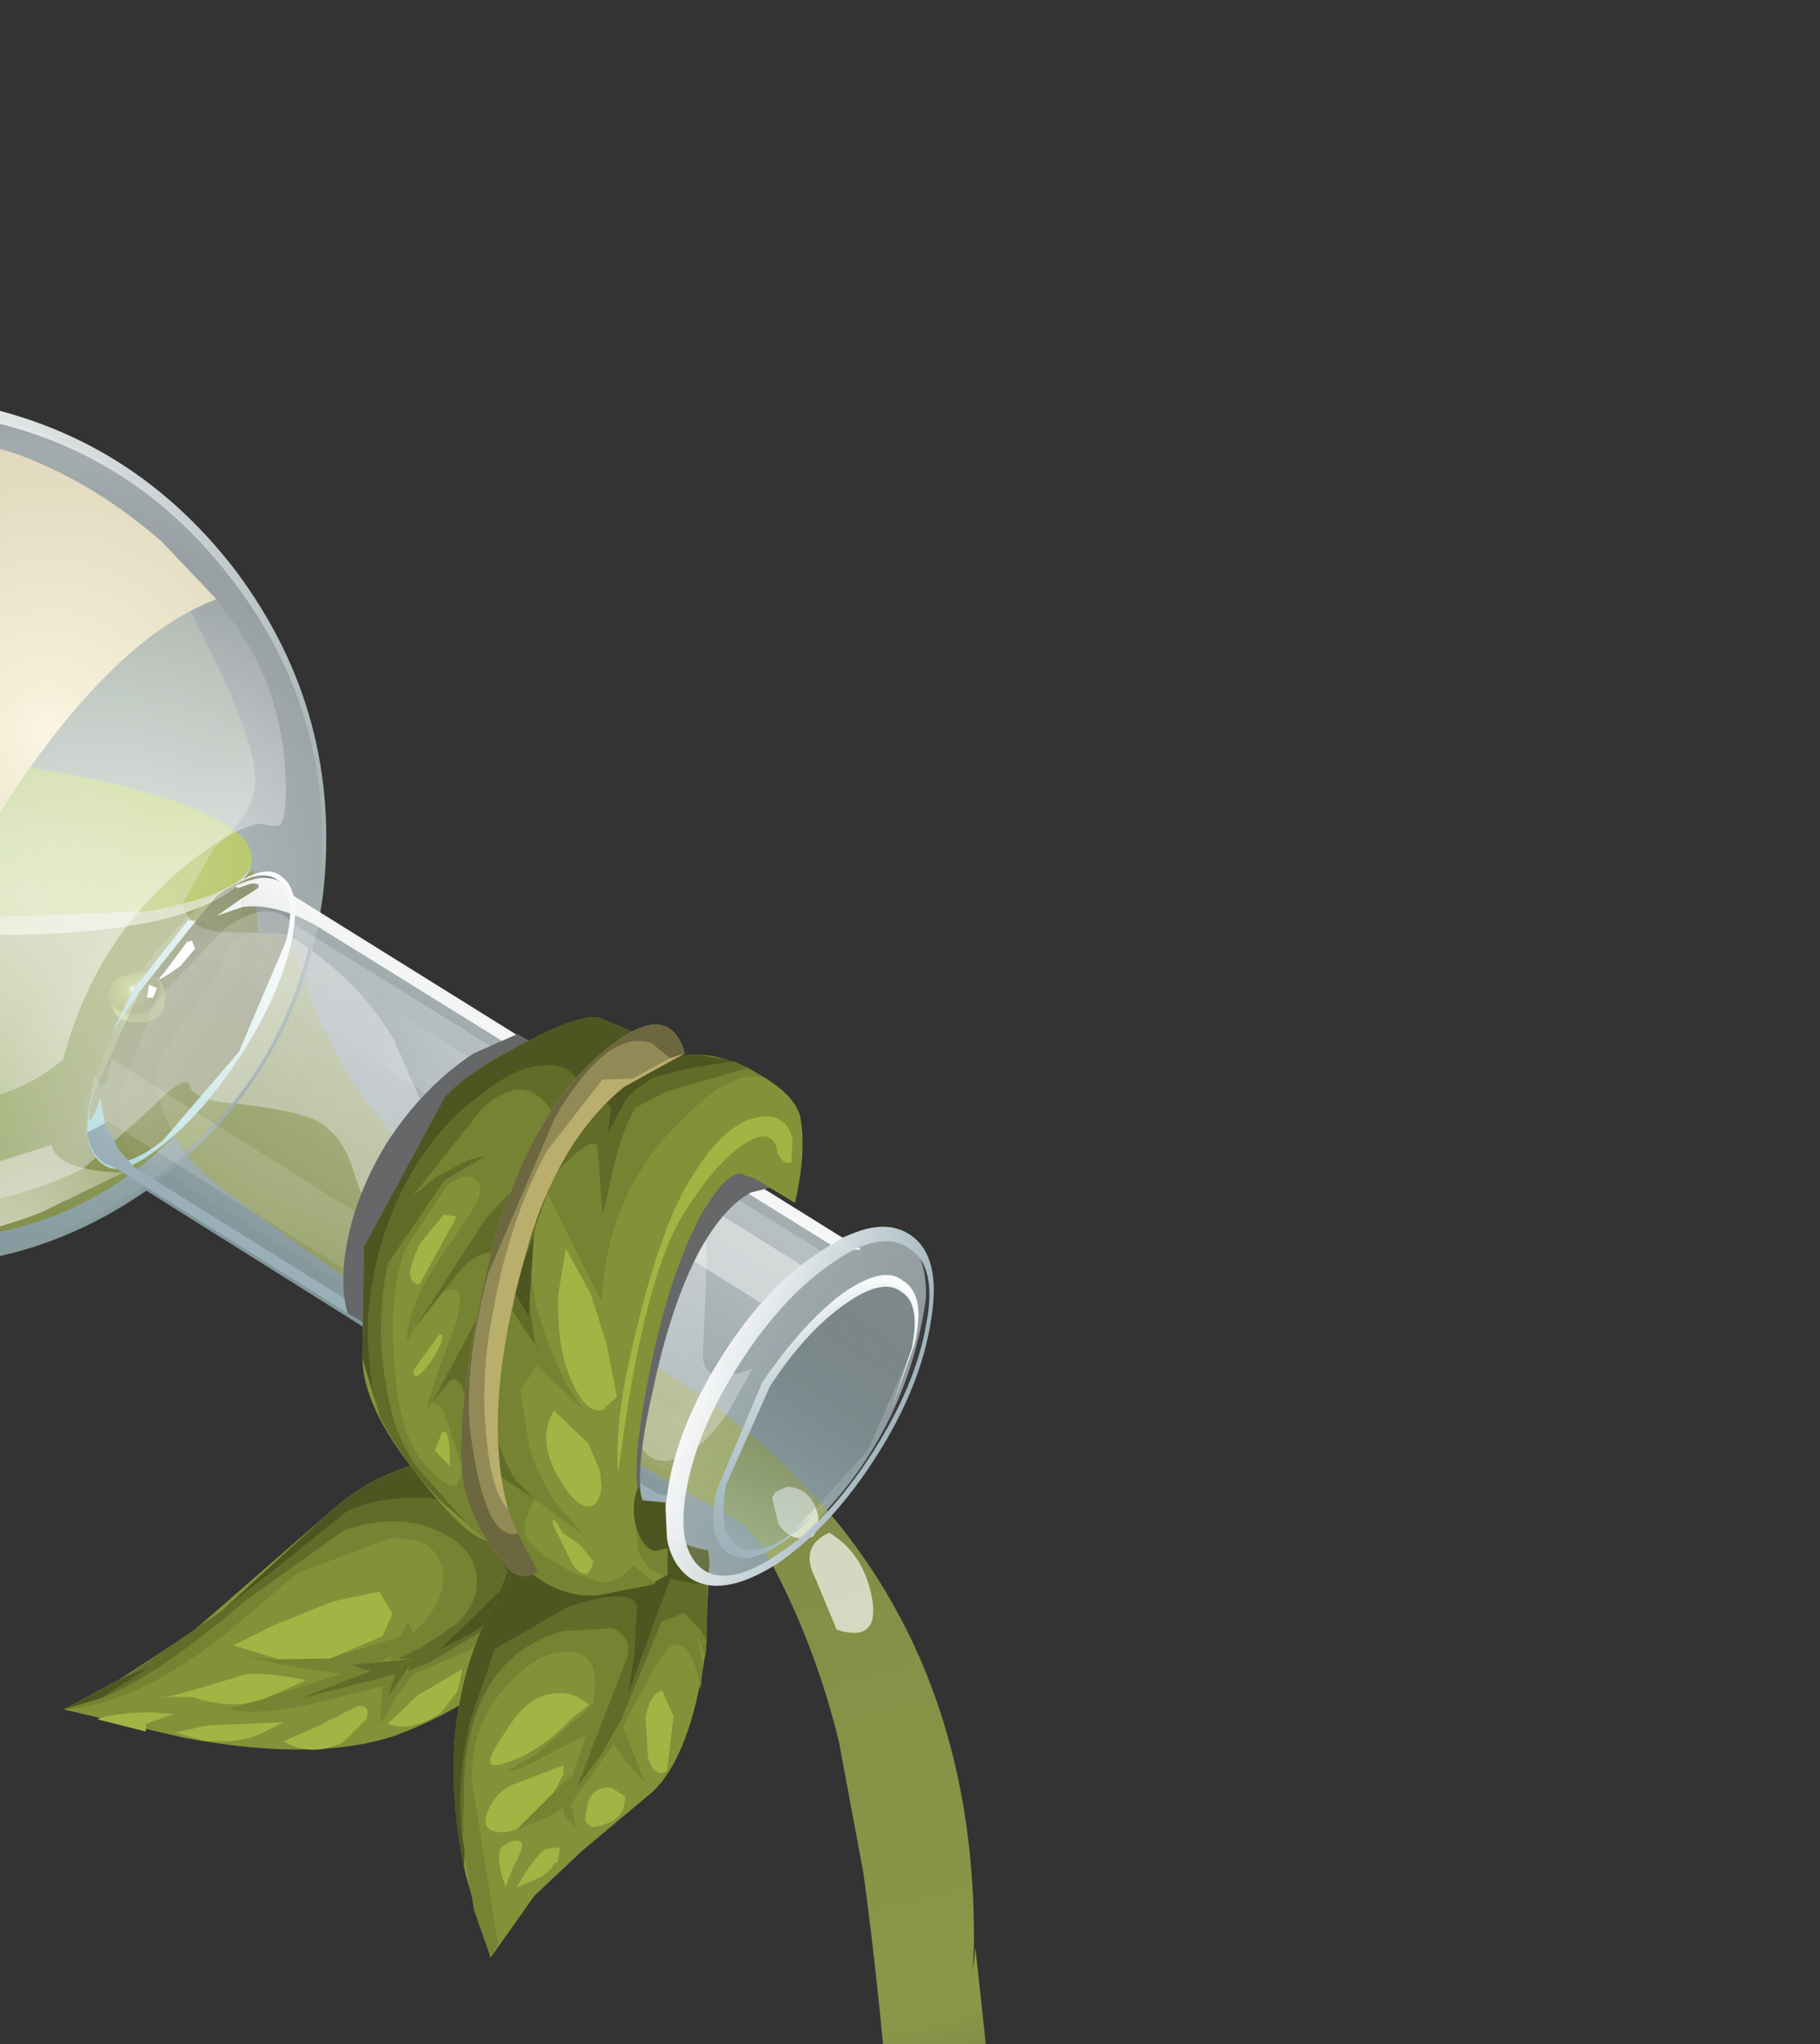 <?xml version="1.0" encoding="UTF-8" standalone="no"?>
<svg xmlns:xlink="http://www.w3.org/1999/xlink" height="59.35px" width="52.85px" xmlns="http://www.w3.org/2000/svg">
  <rect width="100%" height="100%" fill="#333333" stroke="none"/>
  <g transform="matrix(1.0, 0.0, 0.0, 1.0, 0.0, 0.0)">
    <use height="46.15" transform="matrix(-0.519, 0.853, -0.853, -0.519, 32.031, 31.075)" width="24.7" xlink:href="#shape0"/>
    <use height="15.1" transform="matrix(1, 0.035, -0.003, 0.929, -12.73, 21.583)" width="20.25" xlink:href="#shape1"/>
    <use height="61.95" transform="matrix(-0.519, 0.853, -0.853, -0.519, 59.998, 58.751)" width="52.95" xlink:href="#shape2"/>
    <use height="7.0" transform="matrix(-0.892, 0.447, -0.447, -0.892, 18.266, 47.09)" width="15.85" xlink:href="#shape3"/>
    <use height="12.7" transform="matrix(-0.971, 0.231, -0.231, -0.971, 22.889, 54.775)" width="9.05" xlink:href="#shape4"/>
    <use height="46.5" transform="matrix(-0.519, 0.853, -0.853, -0.519, 32.331, 30.966)" width="25.05" xlink:href="#shape5"/>
  </g>
  <defs>
    <g id="shape0" transform="matrix(1.0, 0.0, 0.0, 1.0, 12.35, 19.55)">
      <path d="M6.5 -16.9 Q6.45 -16.0 5.35 -15.3 L5.1 2.4 Q9.6 4.4 11.45 9.0 13.3 13.7 11.45 18.45 9.55 23.3 4.9 25.45 0.2 27.6 -4.6 25.7 -9.35 23.85 -11.35 19.15 -13.3 14.4 -11.45 9.45 -10.45 6.95 -8.55 5.05 -6.7 3.25 -4.35 2.35 L-4.2 -9.7 -4.15 -9.85 -4.05 -15.45 Q-5.15 -16.15 -5.15 -17.15 -5.15 -17.95 -4.0 -18.6 0.45 -20.5 5.2 -18.6 6.55 -17.75 6.5 -16.9" fill="url(#gradient0)" fill-rule="evenodd" stroke="none"/>
    </g>
    <linearGradient gradientTransform="matrix(0.011, 0.001, 0.001, -0.011, 1.2, 0.5)" gradientUnits="userSpaceOnUse" id="gradient0" spreadMethod="pad" x1="-819.2" x2="819.2">
      <stop offset="0.008" stop-color="#d9eaee" stop-opacity="0.549"/>
      <stop offset="1.0" stop-color="#93bac2" stop-opacity="0.698"/>
    </linearGradient>
    <g id="shape1" transform="matrix(1.0, 0.0, 0.0, 1.0, 10.1, 7.55)">
      <path d="M10.0 -4.35 L10.15 -2.3 Q10.05 1.9 7.0 4.8 3.95 7.65 -0.25 7.55 -4.45 7.45 -7.35 4.4 -10.2 1.35 -10.1 -2.85 L-9.85 -4.6 Q-7.05 -2.55 -0.2 -2.3 L6.05 -2.8 Q8.8 -3.35 10.0 -4.35" fill="url(#gradient1)" fill-rule="evenodd" stroke="none"/>
      <path d="M2.35 -0.45 L1.9 0.5 Q1.45 0.9 0.9 0.85 0.3 0.85 -0.1 0.45 -0.55 0.05 -0.5 -0.5 -0.5 -1.05 -0.05 -1.45 0.35 -1.85 0.95 -1.8 1.55 -1.8 1.95 -1.4 2.35 -1.0 2.35 -0.45" fill="url(#gradient2)" fill-rule="evenodd" stroke="none"/>
      <path d="M-2.6 2.05 Q-2.6 2.6 -3.0 3.0 -3.45 3.35 -4.05 3.35 -4.6 3.3 -5.0 2.9 -5.45 2.5 -5.4 2.0 -5.4 1.45 -4.95 1.05 -4.55 0.65 -3.95 0.7 -3.4 0.7 -2.95 1.1 -2.55 1.55 -2.6 2.05" fill="url(#gradient3)" fill-rule="evenodd" stroke="none"/>
      <path d="M7.45 -0.25 Q7.45 0.55 6.55 0.55 6.2 0.55 6.0 0.3 L5.75 -0.3 6.0 -0.8 6.6 -1.05 Q7.45 -1.05 7.45 -0.25" fill="url(#gradient4)" fill-rule="evenodd" stroke="none"/>
      <path d="M9.95 -4.7 Q9.9 -3.65 6.95 -2.95 L-0.1 -2.4 Q-4.25 -2.5 -7.15 -3.35 -10.1 -4.2 -10.05 -5.25 -10.0 -6.3 -7.05 -7.0 L0.0 -7.55 Q4.15 -7.45 7.1 -6.6 10.0 -5.75 9.95 -4.7" fill="url(#gradient5)" fill-rule="evenodd" stroke="none"/>
      <path d="M6.95 -2.95 Q9.85 -3.65 9.95 -4.65 9.85 -3.55 7.5 -2.75 4.75 -1.9 0.0 -2.05 -4.8 -2.15 -7.6 -3.2 -10.0 -4.05 -10.05 -5.2 -10.0 -4.15 -7.15 -3.35 -4.25 -2.5 -0.1 -2.4 L6.95 -2.95" fill="#c9cea7" fill-rule="evenodd" stroke="none"/>
    </g>
    <radialGradient cx="0" cy="0" gradientTransform="matrix(0.007, 0.015, 0.015, -0.007, -2.25, -5.8)" gradientUnits="userSpaceOnUse" id="gradient1" r="819.2" spreadMethod="pad">
      <stop offset="0.0" stop-color="#8c9c2e" stop-opacity="0.667"/>
      <stop offset="0.988" stop-color="#727f26" stop-opacity="0.847"/>
    </radialGradient>
    <radialGradient cx="0" cy="0" gradientTransform="matrix(5.0E-4, 0.002, 0.002, -5.0E-4, 0.75, -0.9)" gradientUnits="userSpaceOnUse" id="gradient2" r="819.2" spreadMethod="pad">
      <stop offset="0.0" stop-color="#ffffff"/>
      <stop offset="0.165" stop-color="#b0bc6a"/>
      <stop offset="0.859" stop-color="#8a9933" stop-opacity="0.847"/>
      <stop offset="1.0" stop-color="#b8c95c" stop-opacity="0.847"/>
    </radialGradient>
    <radialGradient cx="0" cy="0" gradientTransform="matrix(5.0E-4, 0.002, 0.002, -5.0E-4, -4.15, 1.6)" gradientUnits="userSpaceOnUse" id="gradient3" r="819.2" spreadMethod="pad">
      <stop offset="0.0" stop-color="#ffffff"/>
      <stop offset="0.165" stop-color="#b0bc6a"/>
      <stop offset="0.859" stop-color="#8a9933" stop-opacity="0.847"/>
      <stop offset="1.0" stop-color="#b8c95c" stop-opacity="0.847"/>
    </radialGradient>
    <radialGradient cx="0" cy="0" gradientTransform="matrix(3.0E-4, 0.001, 0.001, -3.0E-4, 6.5, -0.5)" gradientUnits="userSpaceOnUse" id="gradient4" r="819.2" spreadMethod="pad">
      <stop offset="0.0" stop-color="#ffffff"/>
      <stop offset="0.165" stop-color="#b0bc6a"/>
      <stop offset="0.859" stop-color="#8a9933" stop-opacity="0.847"/>
      <stop offset="1.0" stop-color="#b8c95c" stop-opacity="0.847"/>
    </radialGradient>
    <radialGradient cx="0" cy="0" gradientTransform="matrix(0.005, 0.012, 0.011, -0.005, -2.3, -8.05)" gradientUnits="userSpaceOnUse" id="gradient5" r="819.2" spreadMethod="pad">
      <stop offset="0.0" stop-color="#b4c866" stop-opacity="0.667"/>
      <stop offset="0.988" stop-color="#aabf33" stop-opacity="0.847"/>
    </radialGradient>
    <g id="shape2" transform="matrix(1.0, 0.0, 0.0, 1.0, 3.25, 57.9)">
      <path d="M49.5 -56.45 Q48.15 -53.5 45.35 -51.7 L41.5 -49.0 41.5 -48.9 Q38.75 -46.75 35.5 -44.0 32.7 -41.6 29.55 -39.45 27.5 -38.1 25.95 -36.45 L23.95 -34.8 Q17.25 -30.65 11.2 -25.75 L8.3 -23.15 Q6.2 -21.05 4.75 -18.55 4.3 -17.8 4.35 -16.95 4.7 -8.15 3.9 0.4 3.75 2.45 2.35 3.7 1.95 4.05 1.4 4.05 L-1.6 3.9 -1.95 4.05 Q-2.55 4.1 -2.95 3.6 L-3.25 2.85 -3.05 2.2 Q-0.1 -0.85 0.5 -5.3 L0.9 -7.1 Q1.75 -9.85 1.75 -12.85 1.75 -23.9 11.35 -29.6 L12.0 -29.95 11.35 -29.65 23.15 -38.7 Q23.35 -39.5 24.05 -40.0 25.55 -41.1 27.2 -41.9 L28.0 -42.55 31.0 -45.35 31.35 -45.7 Q32.05 -47.6 34.25 -49.05 38.6 -51.85 42.55 -55.25 45.1 -57.45 48.3 -57.85 50.25 -58.1 49.5 -56.45" fill="url(#gradient6)" fill-rule="evenodd" stroke="none"/>
      <path d="M3.6 -19.4 Q4.1 -18.95 3.8 -18.35 L3.25 -17.8 3.05 -17.8 2.75 -18.0 Q2.45 -18.55 2.85 -19.05 3.15 -19.45 3.6 -19.4 M3.25 -19.75 Q3.25 -21.0 4.35 -21.9 5.25 -22.6 5.55 -21.4 L4.6 -20.1 Q4.05 -19.2 3.25 -19.75" fill="#ffffff" fill-opacity="0.659" fill-rule="evenodd" stroke="none"/>
    </g>
    <linearGradient gradientTransform="matrix(-0.014, 0.014, -0.707, -0.707, -0.75, -37.15)" gradientUnits="userSpaceOnUse" id="gradient6" spreadMethod="pad" x1="-819.2" x2="819.2">
      <stop offset="0.004" stop-color="#c9d78d" stop-opacity="0.0"/>
      <stop offset="0.349" stop-color="#b7c852" stop-opacity="0.667"/>
      <stop offset="0.988" stop-color="#8a954a" stop-opacity="0.847"/>
    </linearGradient>
    <g id="shape3" transform="matrix(1.0, 0.0, 0.0, 1.0, 7.9, 3.5)">
      <path d="M-7.3 -2.15 Q-3.75 -3.8 -0.3 -3.4 2.1 -3.05 5.2 -0.7 L7.95 1.6 6.1 1.65 3.55 1.95 -1.5 3.25 Q-4.5 4.1 -7.4 2.05 L-7.9 -0.6 -7.3 -1.3 Q-7.15 -1.7 -7.3 -2.15" fill="#839238" fill-rule="evenodd" stroke="none"/>
      <path d="M-4.15 -3.25 L-4.3 -2.3 -3.5 -2.15 -1.6 -2.05 -2.2 -1.95 -4.85 -1.75 -5.1 -2.0 -6.1 -2.65 -4.15 -3.25" fill="#758332" fill-rule="evenodd" stroke="none"/>
      <path d="M-2.2 -1.45 L-2.15 -1.1 -2.4 -1.05 -2.2 -0.95 Q-3.5 -0.55 -3.75 0.35 -3.95 1.3 -2.75 1.8 L0.1 2.1 2.75 1.45 Q5.85 0.8 7.85 1.55 L7.95 1.6 6.8 1.4 Q5.0 1.25 1.85 2.05 L-1.65 2.6 Q-3.0 2.45 -3.85 1.65 -4.75 0.75 -4.6 -0.05 -4.45 -0.95 -3.4 -1.3 L-2.2 -1.45" fill="#758332" fill-rule="evenodd" stroke="none"/>
      <path d="M0.25 -1.1 L-0.25 -1.35 -0.5 -1.35 -0.5 -1.4 1.65 -1.2 -0.85 -1.75 -0.65 -1.95 0.25 -1.75 Q2.85 -1.25 3.65 -0.55 L0.25 -1.1" fill="#758332" fill-rule="evenodd" stroke="none"/>
      <path d="M-2.15 -1.1 L-2.15 -0.95 -2.2 -0.95 -2.4 -1.05 -2.15 -1.1" fill="#758332" fill-rule="evenodd" stroke="none"/>
      <path d="M-0.5 -1.35 L-0.25 -1.35 0.25 -1.1 1.25 -0.4 1.85 0.05 2.2 0.35 2.55 0.6 1.7 0.1 0.35 -0.55 -1.2 -0.8 -1.8 -0.9 -1.3 -1.25 -0.95 -1.3 -0.15 -1.0 0.05 -0.8 -0.4 -1.3 -0.5 -1.35" fill="#758332" fill-rule="evenodd" stroke="none"/>
      <path d="M-2.2 -1.95 L-1.6 -2.05 -0.95 -2.35 -0.45 -2.7 -0.1 -2.9 -0.65 -1.95 -0.85 -1.75 -1.15 -1.8 -0.65 -2.3 Q-1.1 -2.05 -1.5 -1.9 L-2.2 -1.95" fill="#758332" fill-rule="evenodd" stroke="none"/>
      <path d="M-2.15 -0.6 L-2.15 -1.1 -2.2 -1.45 -1.4 -1.45 -1.2 -1.4 -1.3 -1.25 -2.15 -0.6" fill="#758332" fill-rule="evenodd" stroke="none"/>
      <path d="M-0.8 -1.65 L-1.55 -1.65 Q-1.3 -1.65 -1.15 -1.8 L-0.85 -1.75 1.65 -1.2 -0.5 -1.4 -0.8 -1.65 M-6.4 -1.75 L-7.25 -2.1 -7.3 -2.15 -6.1 -2.65 -5.1 -2.0 -4.85 -1.75 -2.2 -1.95 -1.5 -1.9 -1.6 -1.8 -1.6 -1.65 -1.8 -1.65 -1.4 -1.45 -2.2 -1.45 -3.4 -1.3 Q-4.45 -0.95 -4.6 -0.05 -4.75 0.75 -3.85 1.65 -3.0 2.45 -1.65 2.6 L1.85 2.05 Q5.0 1.25 6.8 1.4 L5.0 1.6 5.35 1.6 5.85 1.65 2.55 2.1 0.8 2.45 -2.0 3.05 Q-2.9 3.05 -4.1 2.45 -5.1 1.95 -5.3 0.6 L-5.4 -0.6 -4.95 -1.0 -2.6 -1.75 -3.65 -1.75 -5.85 -1.45 -6.4 -1.75" fill="#616c29" fill-rule="evenodd" stroke="none"/>
      <path d="M-1.8 -1.65 L-0.8 -1.65 -0.5 -1.4 -0.5 -1.35 -0.4 -1.3 0.05 -0.8 -0.15 -1.0 -1.8 -1.65" fill="#616c29" fill-rule="evenodd" stroke="none"/>
      <path d="M-1.6 -1.8 L-0.65 -2.3 -1.15 -1.8 Q-1.3 -1.65 -1.6 -1.65 L-1.6 -1.8" fill="#616c29" fill-rule="evenodd" stroke="none"/>
      <path d="M7.95 1.6 L5.85 1.65 5.35 1.6 5.0 1.6 6.8 1.4 7.95 1.6" fill="#4d5620" fill-rule="evenodd" stroke="none"/>
      <path d="M-7.25 -2.1 L-6.4 -1.75 -5.85 -1.45 -3.65 -1.75 -2.6 -1.75 -4.95 -1.0 -5.4 -0.6 -5.3 0.6 Q-5.1 1.95 -4.1 2.45 -2.9 3.05 -2.0 3.05 L0.8 2.45 2.55 2.1 -1.5 3.25 Q-4.5 4.1 -7.4 2.05 L-7.9 -0.6 -7.4 -1.3 Q-7.15 -1.65 -7.25 -2.1" fill="#4d5620" fill-rule="evenodd" stroke="none"/>
      <path d="M-1.45 -2.65 L-2.95 -2.55 -2.55 -3.05 -1.85 -3.4 Q-0.8 -3.55 -0.3 -3.0 L-1.45 -2.65" fill="#a2b544" fill-rule="evenodd" stroke="none"/>
      <path d="M1.1 -2.9 Q2.1 -2.9 2.65 -2.1 L1.5 -2.15 0.25 -2.15 Q-0.1 -2.3 0.2 -2.6 L1.1 -2.9" fill="#a2b544" fill-rule="evenodd" stroke="none"/>
      <path d="M5.35 -0.45 L4.4 -0.7 2.4 -1.6 3.1 -1.6 Q3.8 -1.6 4.7 -1.05 L5.35 -0.45" fill="#a2b544" fill-rule="evenodd" stroke="none"/>
      <path d="M-1.3 -0.65 L0.35 -0.55 1.7 0.1 2.7 1.05 1.4 1.05 -0.45 0.9 -1.8 0.55 -1.85 -0.2 -1.3 -0.65" fill="#a2b544" fill-rule="evenodd" stroke="none"/>
      <path d="M1.25 -0.8 L2.35 -0.75 Q3.45 -0.75 4.45 0.25 L5.35 0.7 5.0 0.55 4.0 0.35 2.8 0.15 Q2.45 0.05 1.8 -0.4 L1.25 -0.8" fill="#a2b544" fill-rule="evenodd" stroke="none"/>
      <path d="M7.2 0.9 L7.1 0.9 Q6.45 0.75 5.75 0.4 L5.15 0.05 6.0 0.15 6.1 -0.05 7.2 0.9" fill="#a2b544" fill-rule="evenodd" stroke="none"/>
    </g>
    <g id="shape4" transform="matrix(1.0, 0.0, 0.0, 1.0, 4.5, 6.35)">
      <path d="M1.1 -3.95 L2.75 -4.9 4.4 -6.35 4.55 -3.9 Q4.5 -1.0 3.55 1.1 2.7 3.05 1.05 4.5 -0.45 5.8 -2.05 6.35 -2.85 4.45 -4.5 3.7 L-4.45 3.35 -3.7 0.75 Q-2.6 -2.0 -1.3 -2.75 L1.1 -3.95" fill="#839238" fill-rule="evenodd" stroke="none"/>
      <path d="M1.1 -2.55 L1.1 -2.45 0.85 -1.75 0.8 -1.65 0.2 -0.7 0.05 -0.65 -0.25 -0.4 -0.9 0.3 0.8 -2.1 -0.1 -1.35 -0.5 -0.95 -0.55 -1.1 1.1 -2.55" fill="#758332" fill-rule="evenodd" stroke="none"/>
      <path d="M4.1 -6.0 L4.4 -6.35 4.55 -4.9 4.45 -3.3 4.4 -3.0 4.4 -2.85 3.9 -0.95 Q2.85 2.3 0.15 2.4 L-1.25 2.15 Q-1.75 1.8 -1.5 1.25 L-1.25 0.85 -1.2 0.8 -0.2 0.15 Q-0.75 1.35 -0.1 1.7 0.75 2.1 1.95 1.35 3.45 0.4 3.75 -1.3 L4.1 -6.0" fill="#758332" fill-rule="evenodd" stroke="none"/>
      <path d="M-3.6 0.6 L-3.35 -0.2 Q-3.45 1.25 -2.9 1.25 -2.7 1.3 -2.1 0.65 L-0.9 -0.7 -0.9 -0.5 -2.7 2.0 -3.4 2.1 -3.75 1.5 -3.85 1.15 -3.7 0.7 -3.6 1.45 -3.6 0.6" fill="#758332" fill-rule="evenodd" stroke="none"/>
      <path d="M-0.5 -0.95 L-0.9 -0.5 -0.9 -0.7 -1.15 -2.45 -0.75 -1.7 -0.55 -1.2 -0.55 -1.1 -0.5 -0.95" fill="#758332" fill-rule="evenodd" stroke="none"/>
      <path d="M-1.2 0.8 L-1.25 0.85 -0.9 0.3 -0.25 -0.4 0.05 -0.65 0.2 -0.7 2.25 -1.2 2.7 -1.2 1.75 -0.9 0.1 -0.05 -0.2 0.15 -1.2 0.8" fill="#758332" fill-rule="evenodd" stroke="none"/>
      <path d="M1.1 -2.45 L1.1 -3.25 1.35 -2.85 1.35 -2.6 1.75 -2.75 2.8 -2.9 1.5 -2.1 0.9 -1.75 0.85 -1.75 1.1 -2.45" fill="#758332" fill-rule="evenodd" stroke="none"/>
      <path d="M-1.7 1.25 L-1.25 0.15 -2.8 2.5 -3.25 3.15 -3.9 2.85 -4.25 2.75 -3.85 1.15 -3.75 1.5 -3.4 2.1 -2.7 2.0 -0.9 -0.5 -0.1 -1.35 0.8 -2.1 -1.5 1.25 Q-1.75 1.8 -1.25 2.15 L0.15 2.4 Q2.85 2.3 3.9 -0.95 L4.4 -2.85 Q4.25 -1.3 3.4 0.45 L2.2 2.35 -0.15 3.05 Q-2.1 3.2 -2.1 2.6 L-1.7 1.25" fill="#616c29" fill-rule="evenodd" stroke="none"/>
      <path d="M4.45 -3.3 L4.55 -3.6 Q4.45 -0.9 3.55 1.1 2.7 3.05 1.05 4.5 -0.45 5.8 -2.05 6.35 -2.85 4.45 -4.5 3.7 L-4.45 3.35 -4.25 2.75 -3.9 2.85 -3.25 3.15 -2.8 2.5 -1.25 0.15 -1.7 1.25 -2.1 2.6 Q-2.1 3.2 -0.15 3.05 L2.2 2.35 3.4 0.45 Q4.25 -1.3 4.4 -2.85 L4.4 -3.0 4.45 -3.3" fill="#4d5620" fill-rule="evenodd" stroke="none"/>
      <path d="M-2.25 0.05 L-2.4 -0.75 -1.85 -2.25 Q-1.45 -2.4 -1.4 -1.75 L-1.6 -0.6 Q-1.9 0.05 -2.25 0.05" fill="#a2b544" fill-rule="evenodd" stroke="none"/>
      <path d="M0.45 -0.1 Q1.75 -0.95 2.85 -0.95 3.45 -0.95 2.6 -0.2 1.8 0.65 1.15 0.7 0.6 0.75 0.2 0.45 L-0.1 0.15 0.45 -0.1" fill="#a2b544" fill-rule="evenodd" stroke="none"/>
      <path d="M1.05 -1.4 L1.1 -1.65 1.5 -2.1 2.8 -2.9 3.15 -2.9 Q3.9 -2.75 3.5 -2.2 3.1 -1.65 2.55 -1.6 L1.05 -1.4" fill="#a2b544" fill-rule="evenodd" stroke="none"/>
      <path d="M-0.4 -2.95 Q-0.2 -3.35 0.4 -3.35 0.75 -3.4 0.8 -3.1 L0.6 -2.6 Q0.3 -2.2 -0.15 -2.35 L-0.5 -2.7 -0.4 -2.95" fill="#a2b544" fill-rule="evenodd" stroke="none"/>
      <path d="M1.85 -4.1 L1.95 -4.1 2.1 -4.25 2.4 -4.4 3.2 -4.55 Q2.45 -3.75 2.1 -3.65 L1.7 -3.7 1.85 -4.1" fill="#a2b544" fill-rule="evenodd" stroke="none"/>
      <path d="M2.75 -3.3 Q2.7 -3.45 3.2 -4.0 L3.5 -4.45 Q3.6 -3.55 3.35 -3.3 2.9 -3.1 2.75 -3.3" fill="#a2b544" fill-rule="evenodd" stroke="none"/>
    </g>
    <g id="shape5" transform="matrix(1.0, 0.0, 0.0, 1.0, 12.6, 19.75)">
      <path d="M0.35 -15.35 L1.85 -15.4 Q3.4 -15.3 3.95 -14.6 4.7 -13.5 1.55 -12.0 L0.4 -11.2 Q-0.4 -10.05 0.9 -8.85 L2.3 -8.05 Q3.4 -7.35 3.3 -6.6 3.25 -5.9 2.7 -4.95 2.25 -4.15 2.25 -3.65 2.25 -3.3 1.35 -2.3 0.6 -1.35 0.85 -0.4 1.0 0.25 1.7 1.75 2.1 2.6 1.85 2.9 1.55 3.2 3.05 3.55 L5.5 4.3 Q8.0 5.9 9.5 8.65 L11.25 11.8 Q12.5 12.8 10.0 13.8 7.15 14.95 0.95 14.8 -5.0 14.6 -8.55 13.2 -11.5 12.1 -10.85 11.45 L-9.2 8.85 Q-7.7 6.5 -6.75 5.9 -5.95 5.4 -4.45 5.9 L-2.6 5.85 Q-1.95 5.25 -2.6 4.2 L-3.4 2.8 Q-3.4 0.4 -2.4 -1.45 L-1.25 -3.1 Q-0.9 -3.65 -1.1 -4.8 L-2.3 -7.7 Q-3.25 -9.6 -3.3 -10.5 -3.3 -11.55 -1.6 -12.6 L0.75 -13.9 Q1.6 -14.4 0.35 -15.35" fill="url(#gradient7)" fill-rule="evenodd" stroke="none"/>
      <path d="M11.55 18.6 Q9.6 23.45 4.85 25.65 0.1 27.75 -4.7 25.9 -9.5 24.0 -11.55 19.25 -13.55 14.45 -11.65 9.55 -9.7 4.7 -4.95 2.5 -0.25 0.4 4.6 2.25 9.4 4.1 11.4 8.9 13.4 13.7 11.55 18.6" fill="url(#gradient8)" fill-rule="evenodd" stroke="none"/>
      <path d="M4.6 2.25 Q9.4 4.1 11.4 8.9 13.4 13.7 11.55 18.6 9.6 23.45 4.85 25.65 0.1 27.75 -4.7 25.9 -9.5 24.0 -11.55 19.25 -13.55 14.45 -11.65 9.55 -9.7 4.7 -4.95 2.5 -0.25 0.4 4.6 2.25 M11.25 8.85 Q9.25 4.2 4.55 2.35 -0.15 0.5 -4.85 2.6 -9.5 4.7 -11.35 9.45 -13.25 14.25 -11.25 18.95 -9.25 23.65 -4.55 25.45 0.2 27.35 4.85 25.25 9.55 23.2 11.35 18.35 13.25 13.55 11.25 8.85" fill="url(#gradient9)" fill-rule="evenodd" stroke="none"/>
      <path d="M3.1 6.45 Q6.0 7.45 6.75 10.85 7.15 12.55 6.9 14.0 7.15 16.5 5.35 18.25 1.9 21.75 -8.0 18.5 -10.9 17.55 -11.2 13.85 -11.4 10.6 -9.85 7.85 -9.05 6.5 -7.65 5.45 -6.45 4.6 -6.05 4.6 -5.9 4.6 -5.75 5.1 -5.25 5.75 -3.4 6.4 -0.25 7.45 3.1 6.45" fill="url(#gradient10)" fill-rule="evenodd" stroke="none"/>
      <path d="M5.4 5.45 Q5.95 4.9 5.0 3.25 L7.25 4.7 Q9.65 6.55 10.65 8.85 11.6 11.15 11.55 13.8 L11.25 16.0 9.25 16.35 9.6 15.3 Q9.85 13.7 9.3 11.25 8.7 8.8 7.0 6.85 L5.4 5.45" fill="url(#gradient11)" fill-rule="evenodd" stroke="none"/>
      <path d="M5.1 3.9 Q5.05 4.6 3.75 5.15 L0.55 5.6 3.65 5.15 Q4.9 4.7 4.95 3.95 4.95 3.25 3.6 2.75 L0.25 2.2 -3.2 2.7 Q-4.6 3.15 -4.6 3.85 -4.65 4.45 -3.55 4.95 -4.85 4.45 -4.75 3.8 -4.7 3.05 -3.25 2.55 -1.75 2.05 0.25 2.1 2.3 2.15 3.75 2.7 5.2 3.2 5.1 3.9" fill="url(#gradient12)" fill-rule="evenodd" stroke="none"/>
      <path d="M4.95 3.95 Q4.9 4.75 3.5 5.2 L0.05 5.6 -3.3 5.1 Q-4.65 4.55 -4.6 3.85 -4.6 3.15 -3.2 2.7 L0.25 2.2 3.6 2.75 Q4.95 3.25 4.95 3.95" fill="url(#gradient13)" fill-rule="evenodd" stroke="none"/>
      <path d="M4.85 -18.9 Q6.55 -18.05 6.5 -16.95 6.4 -15.8 4.7 -15.1 2.95 -14.35 0.45 -14.4 -1.95 -14.45 -3.65 -15.3 -5.4 -16.1 -5.35 -17.25 -5.3 -18.35 -3.55 -19.05 -1.75 -19.8 0.65 -19.75 3.1 -19.7 4.85 -18.9 M3.9 -16.3 Q5.25 -16.75 5.3 -17.55 5.3 -18.3 3.95 -18.8 L0.65 -19.45 -2.7 -19.0 Q-4.1 -18.55 -4.1 -17.75 -4.2 -17.0 -2.75 -16.4 -1.4 -15.9 0.55 -15.8 L3.9 -16.3" fill="url(#gradient14)" fill-rule="evenodd" stroke="none"/>
      <path d="M-4.2 -16.1 Q-3.9 -15.4 -2.6 -14.95 L0.45 -14.4 Q2.2 -14.35 3.6 -14.85 4.95 -15.25 5.3 -15.95 L5.0 3.6 5.05 3.95 Q5.05 4.8 3.6 5.3 L0.2 5.85 Q-1.8 5.8 -3.2 5.2 -4.6 4.6 -4.55 3.8 L-4.45 3.45 -4.2 -16.1" fill="url(#gradient15)" fill-rule="evenodd" stroke="none"/>
      <path d="M0.45 -14.55 Q3.1 -14.4 4.55 -15.35 L4.35 2.8 4.4 3.15 Q4.35 3.9 3.1 4.5 L0.25 5.05 -2.65 4.4 Q-3.9 3.8 -3.8 3.05 L-3.75 2.7 -3.6 -15.55 Q-2.2 -14.55 0.45 -14.55" fill="url(#gradient16)" fill-rule="evenodd" stroke="none"/>
      <path d="M1.7 5.65 L0.2 5.75 -2.25 5.45 -2.35 5.25 0.45 5.6 1.7 5.65" fill="url(#gradient17)" fill-rule="evenodd" stroke="none"/>
      <path d="M-4.25 -16.25 L-3.9 -15.75 -4.05 2.05 -4.05 2.2 Q-4.0 3.55 -3.4 4.3 L-3.6 4.45 -4.1 4.2 Q-4.3 4.2 -4.1 4.45 L-3.8 4.7 -3.8 4.8 Q-4.6 4.3 -4.6 3.7 L-4.45 3.3 -4.25 -16.25" fill="url(#gradient18)" fill-rule="evenodd" stroke="none"/>
      <path d="M4.9 -14.9 L4.75 -15.25 4.2 -15.05 4.2 -15.2 5.25 -16.05 5.0 3.5 5.05 3.85 Q5.05 4.3 4.55 4.75 L4.05 4.45 4.5 3.7 4.7 3.05 4.9 -14.9" fill="url(#gradient19)" fill-rule="evenodd" stroke="none"/>
      <path d="M-2.95 -15.2 L-1.4 -14.7 -1.65 4.85 -1.8 5.05 -1.7 5.15 -1.7 5.2 -2.3 4.9 -2.45 4.95 -2.35 5.25 -3.8 4.7 -3.6 4.45 -2.8 4.8 -3.4 4.3 -3.2 4.2 -2.95 -15.2" fill="url(#gradient20)" fill-rule="evenodd" stroke="none"/>
      <path d="M-2.8 4.8 L-3.6 4.45 -3.4 4.3 -2.8 4.8" fill="url(#gradient21)" fill-rule="evenodd" stroke="none"/>
      <path d="M-2.8 4.8 L-3.6 4.45 -3.4 4.3 -2.8 4.8" fill="url(#gradient22)" fill-rule="evenodd" stroke="none"/>
      <path d="M2.65 -14.7 L4.1 -15.0 4.2 -15.05 3.95 4.4 4.05 4.45 3.5 4.95 Q4.25 4.75 4.2 4.95 L3.0 5.45 3.2 5.1 3.0 5.05 2.35 5.25 2.65 -14.7" fill="url(#gradient23)" fill-rule="evenodd" stroke="none"/>
      <path d="M4.05 4.45 L4.55 4.75 4.2 4.95 Q4.25 4.75 3.5 4.95 L4.05 4.45" fill="url(#gradient24)" fill-rule="evenodd" stroke="none"/>
      <path d="M4.05 4.45 L4.55 4.75 4.2 4.95 Q4.25 4.75 3.5 4.95 L4.05 4.45" fill="url(#gradient25)" fill-rule="evenodd" stroke="none"/>
      <path d="M-1.8 5.05 L-1.65 4.85 -1.0 4.95 Q0.05 5.4 -0.6 5.25 L-1.7 5.15 -1.8 5.05" fill="#ffffff" fill-rule="evenodd" stroke="none"/>
      <path d="M-0.05 5.45 L-0.1 5.2 0.2 5.15 0.3 5.3 -0.05 5.45" fill="#ffffff" fill-rule="evenodd" stroke="none"/>
      <path d="M5.3 -17.55 Q5.25 -16.75 3.9 -16.3 L0.55 -15.8 Q-1.4 -15.9 -2.75 -16.4 -4.2 -17.0 -4.1 -17.75 -4.1 -18.55 -2.7 -19.0 L0.65 -19.45 3.95 -18.8 Q5.3 -18.3 5.3 -17.55" fill="url(#gradient26)" fill-rule="evenodd" stroke="none"/>
      <path d="M4.85 -18.9 Q6.55 -18.05 6.5 -16.95 6.4 -15.8 4.7 -15.1 2.95 -14.35 0.45 -14.4 -1.95 -14.45 -3.65 -15.3 -5.4 -16.1 -5.35 -17.25 -5.3 -18.35 -3.55 -19.05 -1.75 -19.8 0.65 -19.75 3.1 -19.7 4.85 -18.9 M4.4 -15.55 Q6.05 -16.2 6.1 -17.2 6.1 -18.1 4.55 -18.8 2.95 -19.55 0.6 -19.6 -1.7 -19.65 -3.35 -19.0 -5.0 -18.4 -5.0 -17.4 -5.05 -16.4 -3.4 -15.7 -1.8 -15.0 0.45 -14.95 2.75 -14.9 4.4 -15.55" fill="url(#gradient27)" fill-rule="evenodd" stroke="none"/>
      <path d="M5.3 -17.55 Q5.25 -16.75 3.9 -16.3 L0.55 -15.8 Q-1.4 -15.9 -2.75 -16.4 -4.2 -17.0 -4.1 -17.75 -4.1 -18.55 -2.7 -19.0 L-0.8 -19.4 -2.55 -19.0 Q-3.9 -18.55 -3.9 -17.8 -3.95 -17.05 -2.65 -16.55 -1.35 -16.0 0.55 -15.95 L3.7 -16.4 Q5.05 -16.9 5.05 -17.6 5.1 -18.3 3.9 -18.8 L2.2 -19.3 4.0 -18.8 Q5.3 -18.3 5.3 -17.55" fill="url(#gradient28)" fill-rule="evenodd" stroke="none"/>
      <path d="M2.7 -19.15 L3.95 -18.8 Q5.3 -18.3 5.3 -17.55 5.25 -16.75 3.9 -16.3 L0.55 -15.8 Q-1.4 -15.9 -2.75 -16.4 -4.2 -17.0 -4.1 -17.75 -4.1 -18.55 -2.7 -19.0 L-0.8 -19.4 -2.55 -19.0 Q-3.8 -18.55 -3.8 -17.9 -3.9 -17.2 -2.6 -16.65 -1.3 -16.1 0.55 -16.05 L3.65 -16.45 Q4.95 -16.95 5.0 -17.65 5.0 -18.35 3.7 -18.9 L2.7 -19.15" fill="url(#gradient29)" fill-rule="evenodd" stroke="none"/>
      <path d="M-4.7 -12.3 L-4.45 -13.1 -4.0 -12.65 Q-3.25 -12.2 -1.8 -12.25 0.0 -12.35 2.4 -13.2 4.65 -13.95 5.3 -14.6 5.75 -15.1 5.5 -10.3 L5.1 -5.35 5.1 -4.45 Q4.7 -4.0 3.9 -3.6 2.3 -2.85 0.3 -2.85 -1.65 -2.9 -3.25 -3.65 L-4.4 -4.45 -4.7 -12.3" fill="#656769" fill-rule="evenodd" stroke="none"/>
      <path d="M6.75 -16.35 L7.3 -16.05 8.35 -14.9 Q9.15 -13.7 8.55 -12.1 L8.65 -11.35 Q8.85 -10.65 8.05 -8.6 7.2 -6.25 6.0 -5.5 L3.2 -3.85 -1.75 -3.6 Q-2.75 -3.8 -4.35 -4.8 -5.85 -5.7 -6.05 -6.25 L-6.25 -7.65 -6.2 -8.6 -6.65 -9.3 Q-7.0 -9.95 -7.05 -11.0 -7.1 -12.2 -6.65 -12.7 -5.9 -13.4 -4.4 -13.9 L-4.4 -12.55 -4.3 -12.1 Q-4.1 -11.7 -2.55 -11.75 -0.7 -11.9 1.6 -12.7 5.0 -13.9 5.3 -14.6 L5.0 -15.2 6.75 -16.35" fill="#839238" fill-rule="evenodd" stroke="none"/>
      <path d="M6.35 -15.7 L6.1 -15.95 6.75 -16.35 6.85 -16.3 Q6.95 -15.7 6.6 -15.25 L6.05 -14.85 Q6.5 -15.35 6.35 -15.7" fill="#758332" fill-rule="evenodd" stroke="none"/>
      <path d="M5.0 -15.2 L6.1 -15.95 6.35 -15.7 Q6.5 -15.35 6.05 -14.85 5.55 -14.35 5.0 -14.3 L5.3 -14.6 5.0 -15.2" fill="#4d5620" fill-rule="evenodd" stroke="none"/>
      <path d="M7.05 -15.35 L7.15 -16.2 8.35 -14.9 Q9.15 -13.7 8.55 -12.1 L8.55 -11.9 7.85 -11.9 8.05 -12.5 8.15 -13.0 8.15 -14.0 7.95 -14.85 Q7.7 -15.25 7.05 -15.35" fill="#758332" fill-rule="evenodd" stroke="none"/>
      <path d="M0.6 -10.4 L0.95 -10.55 -0.9 -7.6 -1.55 -7.5 Q-3.1 -7.85 -2.8 -8.15 L-1.2 -9.3 -1.7 -9.15 Q-3.4 -8.5 -4.35 -8.5 L-5.2 -9.0 -5.85 -9.6 -7.05 -10.7 -7.05 -11.3 Q-6.85 -10.35 -5.0 -9.9 -2.1 -9.05 0.6 -10.4" fill="#758332" fill-rule="evenodd" stroke="none"/>
      <path d="M8.65 -12.75 L8.6 -12.4 7.3 -10.35 5.6 -9.3 4.95 -9.15 5.05 -9.2 6.75 -10.6 6.85 -10.75 6.9 -11.9 7.6 -12.0 Q8.35 -12.4 8.65 -13.1 L8.65 -12.75" fill="#758332" fill-rule="evenodd" stroke="none"/>
      <path d="M1.9 -8.65 L1.2 -8.3 2.05 -9.0 Q3.6 -10.7 3.95 -11.85 L3.55 -9.95 4.4 -9.9 5.75 -11.05 Q6.55 -12.05 6.75 -12.75 L7.05 -13.7 6.9 -11.95 6.75 -11.35 Q6.75 -10.95 5.65 -9.7 L4.7 -9.05 2.55 -8.5 3.2 -9.9 3.0 -9.55 1.9 -8.65" fill="#758332" fill-rule="evenodd" stroke="none"/>
      <path d="M2.3 -6.6 Q1.45 -6.8 1.35 -7.3 L2.45 -7.7 6.1 -7.9 6.3 -7.85 5.3 -7.6 3.75 -7.3 Q2.9 -7.05 2.9 -6.85 2.9 -6.6 3.2 -6.5 L2.3 -6.6" fill="#758332" fill-rule="evenodd" stroke="none"/>
      <path d="M0.75 -6.0 Q-0.1 -6.0 -0.15 -5.65 -0.25 -5.3 0.4 -5.0 L2.6 -4.9 Q4.1 -5.2 5.75 -6.45 7.4 -7.6 7.7 -8.7 8.0 -9.65 7.7 -9.75 L7.3 -9.7 7.3 -9.75 6.5 -8.8 Q5.85 -8.15 6.05 -7.9 L5.3 -8.0 Q4.6 -8.15 6.5 -9.55 L5.6 -9.3 7.3 -10.35 7.35 -10.4 7.55 -10.15 8.05 -11.0 8.25 -11.5 8.55 -11.9 8.65 -11.5 8.55 -10.7 8.0 -8.9 Q7.65 -7.6 6.25 -6.45 4.95 -5.3 3.25 -4.7 L0.35 -4.85 -0.9 -5.5 -0.55 -5.15 0.35 -4.6 1.2 -4.3 -2.0 -4.7 Q-3.75 -5.2 -2.9 -6.65 L-2.55 -6.8 -1.95 -6.65 -0.7 -6.7 0.65 -6.45 4.4 -6.35 4.95 -6.35 Q4.05 -5.9 2.85 -5.9 L0.75 -6.0" fill="#758332" fill-rule="evenodd" stroke="none"/>
      <path d="M3.2 -9.9 L2.55 -8.5 2.1 -8.35 2.45 -9.0 1.9 -8.65 3.0 -9.55 3.2 -9.9" fill="#616c29" fill-rule="evenodd" stroke="none"/>
      <path d="M-1.7 -9.15 L-1.2 -9.3 -2.8 -8.15 Q-3.1 -7.85 -1.55 -7.5 L-2.9 -7.2 -3.05 -7.25 Q-4.3 -7.5 -3.95 -7.9 L-3.3 -8.2 -4.4 -8.15 Q-4.9 -8.2 -5.45 -8.55 L-6.2 -9.3 -7.0 -10.25 -7.05 -10.7 -5.85 -9.6 -5.2 -9.0 -4.35 -8.5 Q-3.4 -8.5 -1.7 -9.15" fill="#616c29" fill-rule="evenodd" stroke="none"/>
      <path d="M5.65 -9.7 Q6.75 -10.95 6.75 -11.35 L6.9 -11.95 6.85 -10.75 6.75 -10.6 5.65 -9.7" fill="#616c29" fill-rule="evenodd" stroke="none"/>
      <path d="M1.45 -7.55 L2.45 -7.7 1.35 -7.3 1.45 -7.55" fill="#616c29" fill-rule="evenodd" stroke="none"/>
      <path d="M2.05 -8.2 L2.1 -8.35 6.5 -9.55 Q4.6 -8.15 5.3 -8.0 L6.05 -7.9 2.45 -7.7 1.45 -7.55 1.35 -7.3 Q1.45 -6.8 2.3 -6.6 L4.4 -6.35 0.65 -6.45 -1.05 -6.8 -2.55 -6.8 -2.9 -6.65 Q-3.75 -5.2 -2.0 -4.7 L1.2 -4.3 0.35 -4.6 -0.55 -5.15 -0.9 -5.5 0.35 -4.85 3.25 -4.7 Q4.95 -5.3 6.25 -6.45 7.65 -7.6 8.0 -8.9 L8.55 -10.7 8.65 -11.5 8.65 -11.35 8.35 -9.55 Q7.9 -7.95 7.2 -6.85 6.35 -5.85 4.85 -5.0 3.0 -4.1 1.2 -3.95 -0.75 -3.8 -2.3 -4.45 -3.55 -4.9 -3.95 -5.5 -4.55 -6.2 -4.0 -6.9 L-3.8 -6.95 -3.1 -6.95 -2.2 -7.2 Q-1.0 -7.3 0.2 -7.85 L2.05 -8.2" fill="#616c29" fill-rule="evenodd" stroke="none"/>
      <path d="M-2.9 -7.2 L0.1 -7.8 Q-1.0 -7.3 -2.2 -7.2 L-2.9 -7.2" fill="#4d5620" fill-rule="evenodd" stroke="none"/>
      <path d="M0.25 -7.85 L2.45 -9.0 2.1 -8.35 2.05 -8.2 0.4 -7.9 0.25 -7.85" fill="#4d5620" fill-rule="evenodd" stroke="none"/>
      <path d="M-6.2 -8.6 L-6.65 -9.3 -7.0 -10.25 -6.2 -9.3 -5.45 -8.55 Q-4.9 -8.2 -4.4 -8.15 L-3.3 -8.2 -3.95 -7.9 Q-4.3 -7.5 -3.05 -7.25 L-2.9 -7.2 -3.75 -6.95 -3.8 -6.95 -4.0 -6.9 Q-4.55 -6.2 -3.95 -5.5 -3.55 -4.9 -2.3 -4.45 -0.75 -3.8 1.2 -3.95 3.0 -4.1 4.85 -5.0 6.35 -5.85 7.2 -6.85 L6.0 -5.5 3.2 -3.85 -1.75 -3.6 Q-2.75 -3.8 -4.35 -4.8 -5.85 -5.7 -6.05 -6.25 L-6.25 -7.65 -6.2 -8.6" fill="#4d5620" fill-rule="evenodd" stroke="none"/>
      <path d="M0.95 -10.2 L1.95 -11.35 3.1 -12.4 3.65 -12.25 Q4.0 -11.9 3.4 -11.05 2.85 -10.2 1.45 -9.4 L0.2 -8.9 0.95 -10.2" fill="#a2b544" fill-rule="evenodd" stroke="none"/>
      <path d="M4.7 -12.4 L5.2 -13.1 5.6 -13.4 Q6.2 -13.65 6.3 -13.25 6.4 -12.9 5.95 -12.1 5.35 -11.05 4.4 -11.05 L4.7 -12.4" fill="#a2b544" fill-rule="evenodd" stroke="none"/>
      <path d="M7.3 -13.1 L7.35 -13.75 7.55 -14.3 Q8.2 -14.55 7.95 -13.85 L7.25 -12.75 Q6.95 -12.5 7.3 -13.1" fill="#a2b544" fill-rule="evenodd" stroke="none"/>
      <path d="M4.25 -7.05 Q4.05 -7.25 5.05 -7.25 5.95 -7.15 5.5 -6.95 L4.25 -7.05" fill="#a2b544" fill-rule="evenodd" stroke="none"/>
      <path d="M1.05 -5.7 L3.3 -5.8 Q3.55 -5.3 2.25 -5.2 L1.2 -5.35 1.05 -5.7" fill="#a2b544" fill-rule="evenodd" stroke="none"/>
      <path d="M6.65 -8.6 Q6.35 -8.7 7.35 -9.3 L7.2 -8.7 6.65 -8.6" fill="#a2b544" fill-rule="evenodd" stroke="none"/>
      <path d="M-3.05 -10.95 Q-5.7 -10.85 -6.2 -12.05 -6.35 -12.55 -5.9 -12.9 L-5.35 -13.2 Q-5.1 -12.95 -5.55 -12.55 -5.85 -12.1 -5.1 -11.75 -4.3 -11.35 -2.7 -11.3 -0.45 -11.15 5.0 -13.6 4.1 -12.95 2.55 -12.35 -1.1 -11.05 -3.05 -10.95" fill="#a2b544" fill-rule="evenodd" stroke="none"/>
      <path d="M-6.45 -8.9 L-4.7 -7.9 Q-2.3 -7.05 1.0 -8.0 5.35 -9.2 7.4 -11.25 8.5 -12.3 8.65 -13.1 L8.9 -12.9 Q9.15 -12.55 8.95 -12.1 8.4 -10.55 7.4 -9.75 5.9 -8.6 1.9 -7.25 -2.3 -5.9 -5.1 -6.8 -7.65 -7.6 -6.45 -8.9" fill="#b9ae6c" fill-rule="evenodd" stroke="none"/>
      <path d="M-6.2 -7.95 L-6.1 -8.6 -5.05 -8.0 -4.55 -7.25 -1.95 -6.95 Q0.3 -7.05 2.75 -8.0 4.6 -8.65 6.05 -9.75 7.35 -10.7 7.55 -11.4 L8.0 -12.0 Q8.65 -11.35 6.5 -9.55 5.0 -8.25 2.0 -7.35 L-2.9 -6.65 Q-5.95 -6.6 -6.2 -7.95" fill="#928a56" fill-rule="evenodd" stroke="none"/>
      <path d="M1.9 -7.25 Q-2.3 -5.9 -5.1 -6.8 -7.65 -7.6 -6.45 -8.9 L-6.1 -8.6 -6.2 -7.95 Q-5.95 -6.6 -2.9 -6.65 L2.0 -7.35 Q5.0 -8.25 6.5 -9.55 8.65 -11.35 8.0 -12.0 L8.65 -13.1 8.9 -12.9 Q9.15 -12.55 8.95 -12.1 8.4 -10.55 7.4 -9.75 5.9 -8.6 1.9 -7.25" fill="#6d6740" fill-rule="evenodd" stroke="none"/>
      <path d="M6.1 21.65 Q5.65 22.05 4.3 22.35 L-2.6 22.65 Q-5.75 22.4 -7.95 21.4 L-9.55 20.4 Q-10.7 19.1 -11.25 16.7 -11.7 14.35 -11.25 11.8 L-10.65 9.6 Q-7.7 11.9 -0.45 11.75 L6.25 11.1 6.7 14.85 Q6.95 17.5 6.1 21.65" fill="url(#gradient30)" fill-rule="evenodd" stroke="none"/>
      <path d="M-4.7 13.5 Q-3.85 12.65 -2.9 13.5 L-1.8 14.95 Q0.1 17.25 -0.35 17.75 L-2.55 17.8 -2.5 21.65 -4.2 21.55 -5.55 21.3 -5.95 21.15 -5.8 17.55 -7.0 17.35 Q-8.25 17.1 -7.15 15.95 L-4.7 13.5" fill="url(#gradient31)" fill-rule="evenodd" stroke="none"/>
    </g>
    <radialGradient cx="0" cy="0" gradientTransform="matrix(-8.0E-4, 0.027, 0.052, 0.002, 0.55, -14.25)" gradientUnits="userSpaceOnUse" id="gradient7" r="819.2" spreadMethod="pad">
      <stop offset="0.0" stop-color="#ffffff" stop-opacity="0.259"/>
      <stop offset="0.165" stop-color="#ebebeb" stop-opacity="0.369"/>
      <stop offset="0.859" stop-color="#e0e0e0" stop-opacity="0.459"/>
      <stop offset="1.0" stop-color="#d8ebba" stop-opacity="0.227"/>
    </radialGradient>
    <radialGradient cx="0" cy="0" gradientTransform="matrix(0.003, 0.019, 0.018, -0.002, -0.45, 10.15)" gradientUnits="userSpaceOnUse" id="gradient8" r="819.2" spreadMethod="pad">
      <stop offset="0.0" stop-color="#ffffff" stop-opacity="0.478"/>
      <stop offset="0.71" stop-color="#ffffff" stop-opacity="0.082"/>
      <stop offset="0.867" stop-color="#ffffff" stop-opacity="0.2"/>
      <stop offset="1.0" stop-color="#ffffff" stop-opacity="0.027"/>
    </radialGradient>
    <radialGradient cx="0" cy="0" gradientTransform="matrix(0.02, -0.018, -0.018, -0.02, -8.35, 20.35)" gradientUnits="userSpaceOnUse" id="gradient9" r="819.2" spreadMethod="pad">
      <stop offset="0.0" stop-color="#ffffff" stop-opacity="0.949"/>
      <stop offset="1.0" stop-color="#8a9b9e"/>
    </radialGradient>
    <radialGradient cx="0" cy="0" gradientTransform="matrix(0.003, 0.014, 0.015, -0.003, -0.6, 5.2)" gradientUnits="userSpaceOnUse" id="gradient10" r="819.2" spreadMethod="pad">
      <stop offset="0.0" stop-color="#ffffff" stop-opacity="0.588"/>
      <stop offset="1.0" stop-color="#ffffff" stop-opacity="0.0"/>
    </radialGradient>
    <radialGradient cx="0" cy="0" gradientTransform="matrix(0.002, 0.009, 0.01, -0.002, 9.0, 5.05)" gradientUnits="userSpaceOnUse" id="gradient11" r="819.2" spreadMethod="pad">
      <stop offset="0.0" stop-color="#ffffff" stop-opacity="0.62"/>
      <stop offset="1.0" stop-color="#ffffff" stop-opacity="0.027"/>
    </radialGradient>
    <linearGradient gradientTransform="matrix(0.005, 0.002, 0.002, -0.005, 0.2, 3.85)" gradientUnits="userSpaceOnUse" id="gradient12" spreadMethod="pad" x1="-819.2" x2="819.2">
      <stop offset="0.0" stop-color="#ffffff" stop-opacity="0.949"/>
      <stop offset="1.0" stop-color="#abd9db"/>
    </linearGradient>
    <linearGradient gradientTransform="matrix(0.005, 0.001, 0.001, -0.005, 0.4, 3.95)" gradientUnits="userSpaceOnUse" id="gradient13" spreadMethod="pad" x1="-819.2" x2="819.2">
      <stop offset="0.0" stop-color="#000000" stop-opacity="0.247"/>
      <stop offset="1.0" stop-color="#000000" stop-opacity="0.027"/>
    </linearGradient>
    <linearGradient gradientTransform="matrix(-9.0E-4, -0.004, -0.004, 9.0E-4, 0.6, -17.1)" gradientUnits="userSpaceOnUse" id="gradient14" spreadMethod="pad" x1="-819.2" x2="819.2">
      <stop offset="0.0" stop-color="#ffffff" stop-opacity="0.22"/>
      <stop offset="1.0" stop-color="#ffffff" stop-opacity="0.027"/>
    </linearGradient>
    <linearGradient gradientTransform="matrix(0.006, 2.0E-4, 3.0E-4, -0.012, 0.4, -5.15)" gradientUnits="userSpaceOnUse" id="gradient15" spreadMethod="pad" x1="-819.2" x2="819.2">
      <stop offset="0.0" stop-color="#ffffff" stop-opacity="0.22"/>
      <stop offset="1.0" stop-color="#ffffff" stop-opacity="0.027"/>
    </linearGradient>
    <linearGradient gradientTransform="matrix(0.005, 1.0E-4, 3.0E-4, -0.01, 0.4, -5.25)" gradientUnits="userSpaceOnUse" id="gradient16" spreadMethod="pad" x1="-819.2" x2="819.2">
      <stop offset="0.0" stop-color="#ffffff" stop-opacity="0.22"/>
      <stop offset="1.0" stop-color="#ffffff" stop-opacity="0.027"/>
    </linearGradient>
    <linearGradient gradientTransform="matrix(0.006, 2.0E-4, 3.0E-4, -0.012, 0.2, 5.55)" gradientUnits="userSpaceOnUse" id="gradient17" spreadMethod="pad" x1="-819.2" x2="819.2">
      <stop offset="0.0" stop-color="#ffffff" stop-opacity="0.949"/>
      <stop offset="1.0" stop-color="#abd9db"/>
    </linearGradient>
    <linearGradient gradientTransform="matrix(0.007, 2.0E-4, 4.0E-4, -0.013, 1.05, -5.6)" gradientUnits="userSpaceOnUse" id="gradient18" spreadMethod="pad" x1="-819.2" x2="819.2">
      <stop offset="0.0" stop-color="#ffffff" stop-opacity="0.949"/>
      <stop offset="1.0" stop-color="#809c89"/>
    </linearGradient>
    <linearGradient gradientTransform="matrix(0.006, 0.0, 0.0, -0.006, -0.15, -5.6)" gradientUnits="userSpaceOnUse" id="gradient19" spreadMethod="pad" x1="-819.2" x2="819.2">
      <stop offset="0.0" stop-color="#ffffff" stop-opacity="0.949"/>
      <stop offset="1.0" stop-color="#9aafb8"/>
    </linearGradient>
    <linearGradient gradientTransform="matrix(-1.0E-4, 0.006, 0.011, 3.0E-4, -2.45, -5.8)" gradientUnits="userSpaceOnUse" id="gradient20" spreadMethod="pad" x1="-819.2" x2="819.2">
      <stop offset="0.0" stop-color="#ffffff" stop-opacity="0.42"/>
      <stop offset="1.0" stop-color="#ffffff" stop-opacity="0.027"/>
    </linearGradient>
    <linearGradient gradientTransform="matrix(0.006, 2.0E-4, 3.0E-4, -0.011, 0.2, 4.7)" gradientUnits="userSpaceOnUse" id="gradient21" spreadMethod="pad" x1="-819.2" x2="819.2">
      <stop offset="0.0" stop-color="#ffffff" stop-opacity="0.949"/>
      <stop offset="1.0" stop-color="#abd9db"/>
    </linearGradient>
    <linearGradient gradientTransform="matrix(-1.0E-4, 0.002, 0.005, 1.0E-4, -3.1, 0.55)" gradientUnits="userSpaceOnUse" id="gradient22" spreadMethod="pad" x1="-819.2" x2="819.2">
      <stop offset="0.0" stop-color="#ffffff" stop-opacity="0.42"/>
      <stop offset="1.0" stop-color="#ffffff" stop-opacity="0.027"/>
    </linearGradient>
    <linearGradient gradientTransform="matrix(1.0E-4, -0.006, 0.011, 3.0E-4, 3.5, -5.7)" gradientUnits="userSpaceOnUse" id="gradient23" spreadMethod="pad" x1="-819.2" x2="819.2">
      <stop offset="0.0" stop-color="#ffffff" stop-opacity="0.137"/>
      <stop offset="1.0" stop-color="#ffffff" stop-opacity="0.027"/>
    </linearGradient>
    <linearGradient gradientTransform="matrix(0.006, 2.0E-4, 3.0E-4, -0.012, 0.35, 4.6)" gradientUnits="userSpaceOnUse" id="gradient24" spreadMethod="pad" x1="-819.2" x2="819.2">
      <stop offset="0.0" stop-color="#ffffff"/>
      <stop offset="1.0" stop-color="#abd9db"/>
    </linearGradient>
    <linearGradient gradientTransform="matrix(1.0E-4, -0.002, 0.005, 1.0E-4, 4.1, 0.6)" gradientUnits="userSpaceOnUse" id="gradient25" spreadMethod="pad" x1="-819.2" x2="819.2">
      <stop offset="0.0" stop-color="#ffffff" stop-opacity="0.137"/>
      <stop offset="1.0" stop-color="#ffffff" stop-opacity="0.027"/>
    </linearGradient>
    <linearGradient gradientTransform="matrix(0.006, 2.0E-4, 3.0E-4, -0.011, 0.6, -17.65)" gradientUnits="userSpaceOnUse" id="gradient26" spreadMethod="pad" x1="-819.2" x2="819.2">
      <stop offset="0.0" stop-color="#000000" stop-opacity="0.086"/>
      <stop offset="1.0" stop-color="#bcd9db" stop-opacity="0.42"/>
    </linearGradient>
    <linearGradient gradientTransform="matrix(-9.0E-4, -0.004, -0.004, 9.0E-4, 0.6, -17.1)" gradientUnits="userSpaceOnUse" id="gradient27" spreadMethod="pad" x1="-819.2" x2="819.2">
      <stop offset="0.0" stop-color="#ffffff" stop-opacity="0.949"/>
      <stop offset="1.0" stop-color="#9aafb8"/>
    </linearGradient>
    <linearGradient gradientTransform="matrix(0.005, 0.002, 0.002, -0.005, 0.6, -17.65)" gradientUnits="userSpaceOnUse" id="gradient28" spreadMethod="pad" x1="-819.2" x2="819.2">
      <stop offset="0.0" stop-color="#ffffff" stop-opacity="0.949"/>
      <stop offset="1.0" stop-color="#abd9db"/>
    </linearGradient>
    <linearGradient gradientTransform="matrix(0.006, 2.0E-4, 3.0E-4, -0.011, 0.6, -17.65)" gradientUnits="userSpaceOnUse" id="gradient29" spreadMethod="pad" x1="-819.2" x2="819.2">
      <stop offset="0.0" stop-color="#ffffff" stop-opacity="0.949"/>
      <stop offset="1.0" stop-color="#9aafb8"/>
    </linearGradient>
    <radialGradient cx="0" cy="0" gradientTransform="matrix(0.005, 0.019, 0.02, -0.005, -4.8, 11.8)" gradientUnits="userSpaceOnUse" id="gradient30" r="819.2" spreadMethod="pad">
      <stop offset="0.0" stop-color="#fbf5e2"/>
      <stop offset="0.071" stop-color="#f6f0db"/>
      <stop offset="0.431" stop-color="#e3dcc1"/>
      <stop offset="0.749" stop-color="#d7d0b1"/>
      <stop offset="1.0" stop-color="#d3ccac"/>
    </radialGradient>
    <radialGradient cx="0" cy="0" gradientTransform="matrix(0.004, 0.012, 0.012, -0.004, -4.55, 13.1)" gradientUnits="userSpaceOnUse" id="gradient31" r="819.2" spreadMethod="pad">
      <stop offset="0.0" stop-color="#a2b544"/>
      <stop offset="1.0" stop-color="#616c29"/>
    </radialGradient>
  </defs>
</svg>
